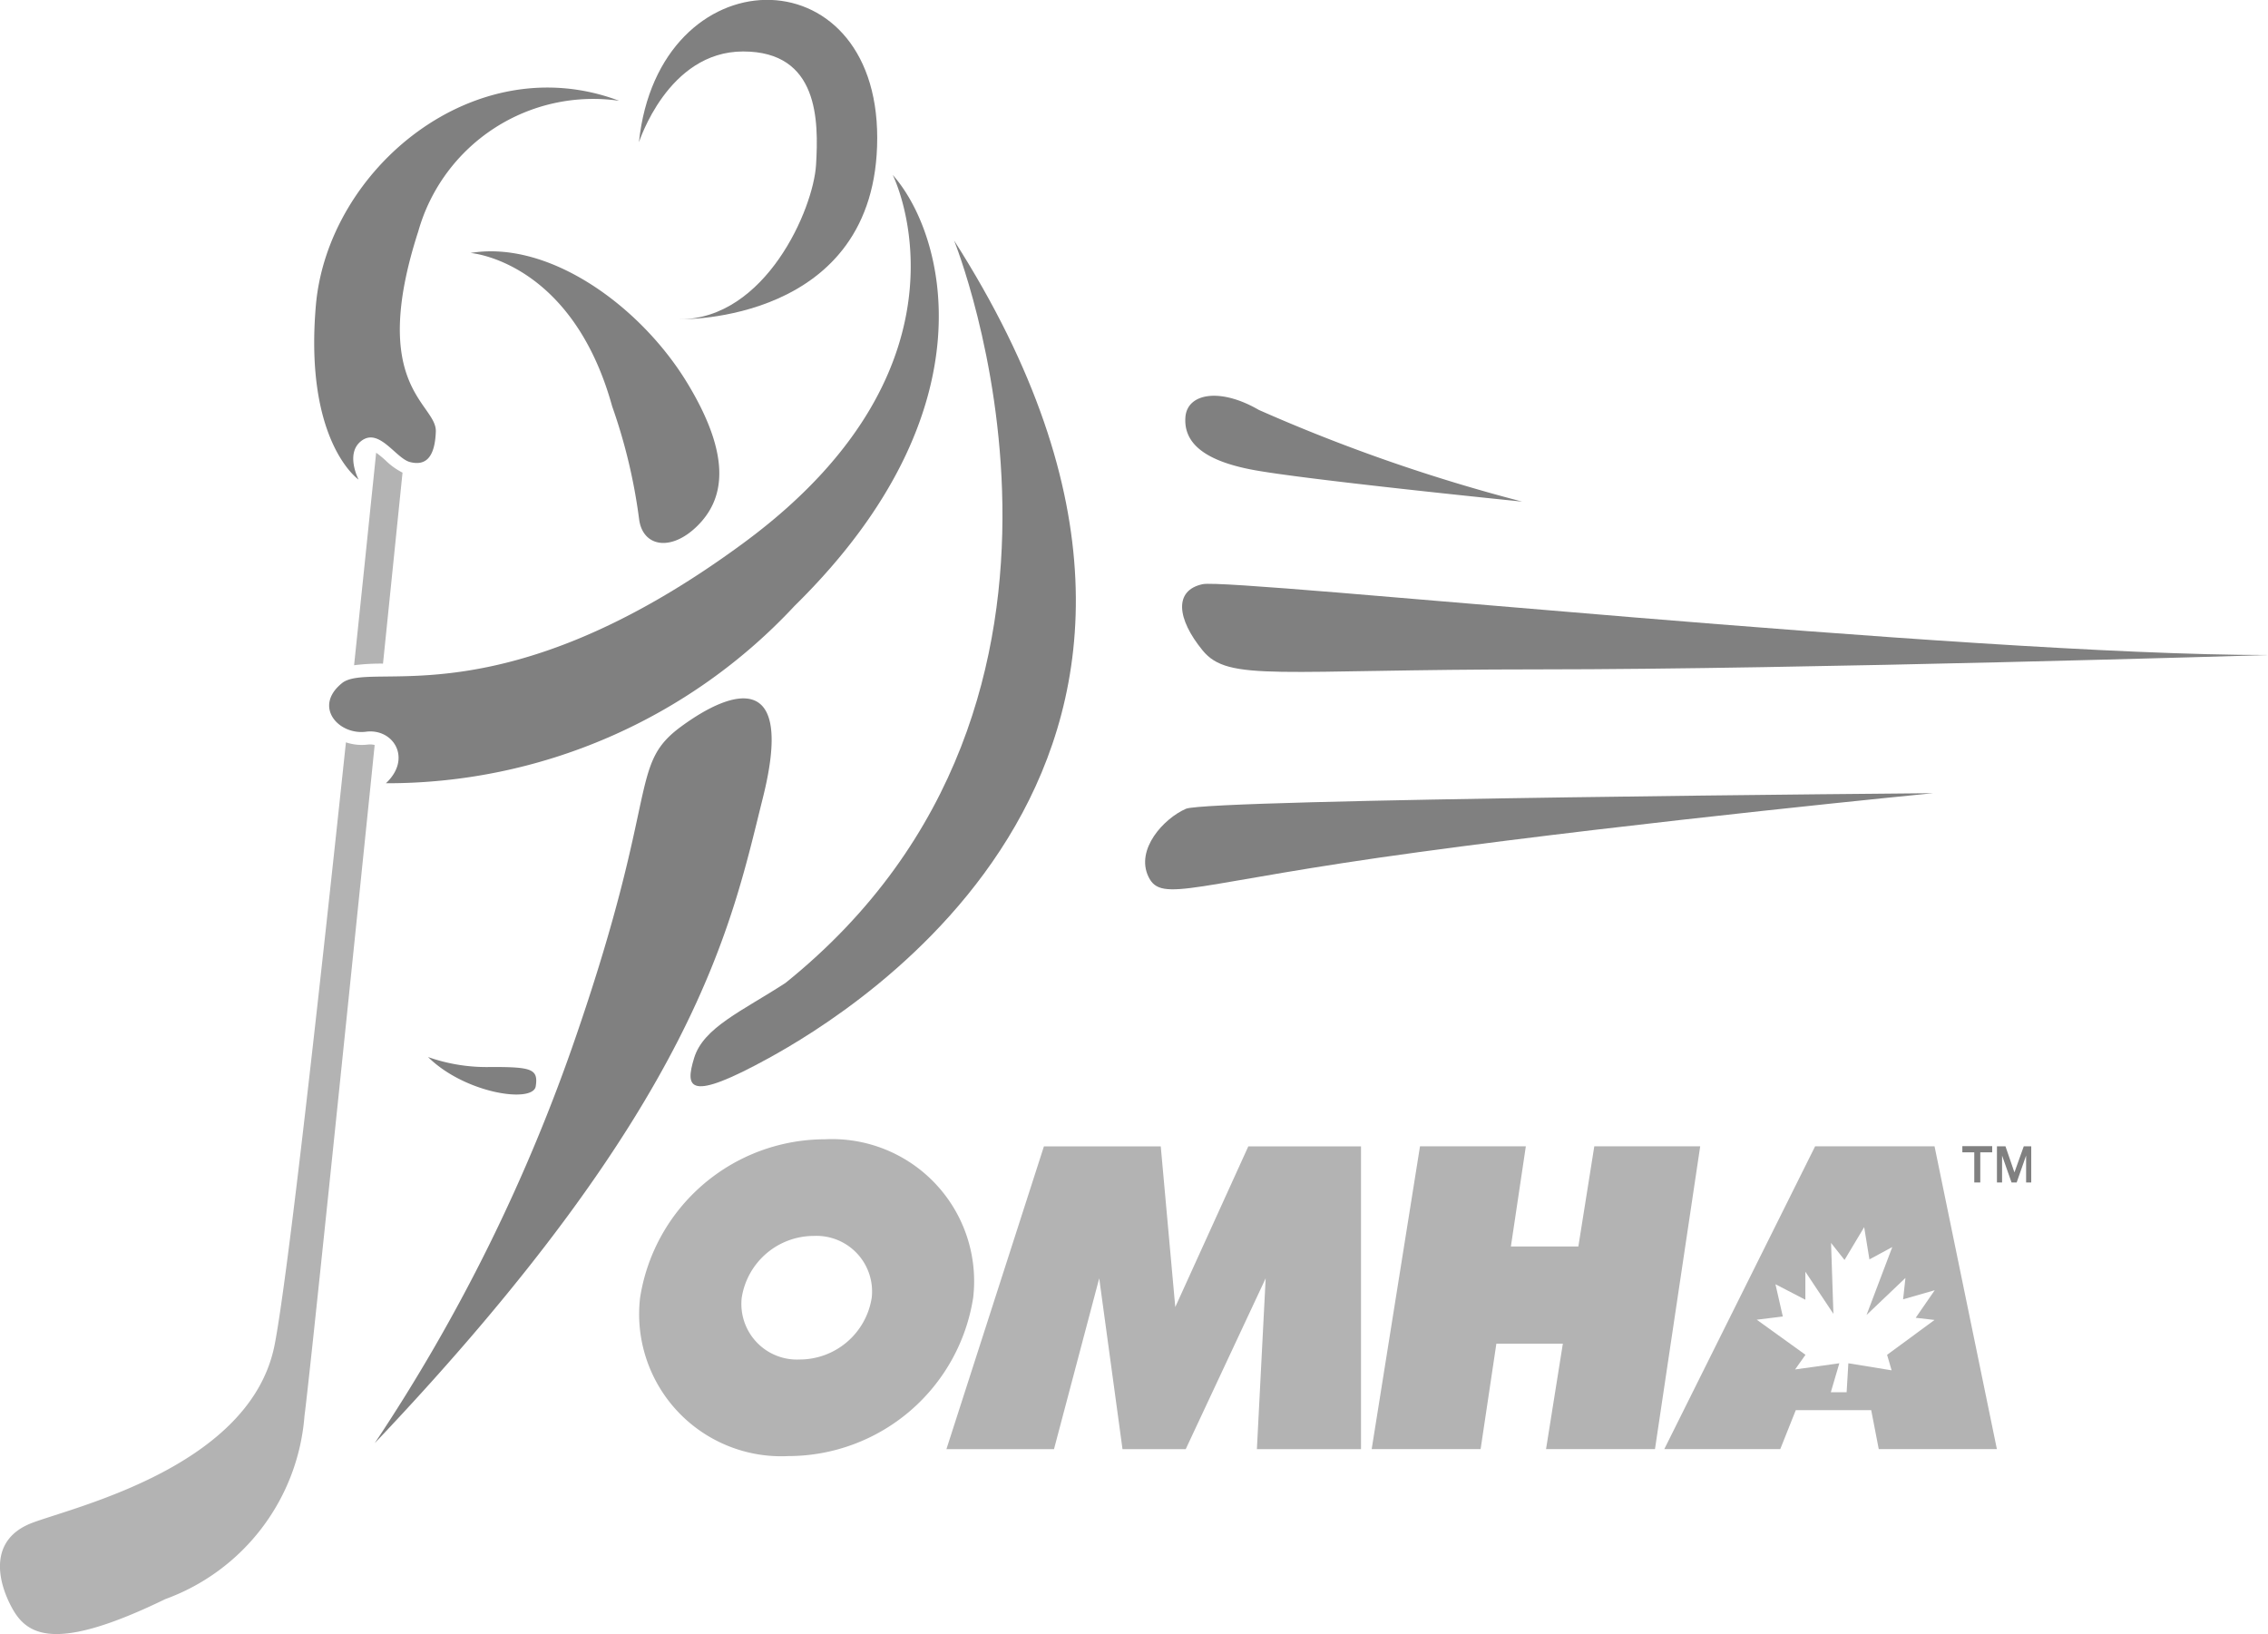<svg xmlns="http://www.w3.org/2000/svg" width="36.708" height="26.445" viewBox="0 0 36.708 26.445"><g transform="translate(-1020.796 64.062)"><path d="M1032.824-63.229c1.223,0,1.223,1.116,1.18,1.834s-.817,2.5-2.21,2.5c0,0,3.2.078,3.2-2.936s-3.537-2.964-3.857.071C1031.14-61.758,1031.6-63.229,1032.824-63.229Z" fill="gray"/><path d="M1031.14-55.66c.057.446.512.531.938.114s.588-1.09-.161-2.322-2.227-2.312-3.506-2.1c0,0,1.639.123,2.293,2.482A8.943,8.943,0,0,1,1031.14-55.66Z" fill="gray"/><path d="M1026.6-56.3s-.228-.436.056-.635.55.294.777.351.4-.038.417-.493-1.1-.72-.284-3.241a2.942,2.942,0,0,1,3.251-2.113c-2.341-.882-4.72,1.108-4.909,3.316S1026.6-56.3,1026.6-56.3Z" fill="gray"/><path d="M1032.831-55.275c-3.937,2.9-6.031,1.89-6.5,2.269s-.057.843.389.786.748.436.322.834a9.01,9.01,0,0,0,6.615-2.871c3.241-3.184,2.416-6.046,1.587-6.975C1035.248-61.232,1036.769-58.174,1032.831-55.275Z" fill="gray"/><path d="M1033.509-48.154c-.7.455-1.327.72-1.478,1.213s-.095.72,1.213,0,8.32-4.89,2.994-13.229C1036.238-60.17,1039.233-52.76,1033.509-48.154Z" fill="gray"/><path d="M1031.822-52.305c-.853.626-.341,1.043-1.687,4.966a28.551,28.551,0,0,1-3.274,6.633c5.236-5.515,5.771-8.4,6.283-10.447S1032.675-52.93,1031.822-52.305Z" fill="gray"/><path d="M1027.724-46.955c.6.592,1.7.753,1.743.473s-.066-.312-.715-.312A2.855,2.855,0,0,1,1027.724-46.955Z" fill="gray"/><path d="M1043.763-50.272c3.667-.5,8.32-.953,8.32-.953s-11.732.095-12.092.252-.82.658-.607,1.1S1040.095-49.775,1043.763-50.272Z" fill="gray"/><path d="M1045.707-53.229c4.247,0,11.8-.232,11.8-.232-4.9,0-16.776-1.246-17.245-1.147s-.42.562,0,1.074S1041.46-53.229,1045.707-53.229Z" fill="gray"/><path d="M1041.048-56.463c.8.157,4.385.519,4.385.519a27.8,27.8,0,0,1-4.265-1.485c-.625-.363-1.158-.27-1.186.12S1040.244-56.619,1041.048-56.463Z" fill="gray"/><path d="M1039.818-42.909l-.235-2.6h-1.891l-1.578,4.9h1.741l.732-2.765.377,2.765h1.023l1.294-2.765-.142,2.765h1.685v-4.9H1041Z" fill="#b3b3b3"/><path d="M1046.6-45.51l-.258,1.621h-1.092l.242-1.621h-1.713l-.782,4.9h1.763l.255-1.706h1.076l-.272,1.706h1.763l.732-4.9Z" fill="#b3b3b3"/><path d="M1051.647-45.51h-1.473l-2.441,4.9h1.877l.251-.63h1.221l.122.63h1.912l-1.009-4.9Zm.46,2.81-.768.564.073.251-.7-.114-.028.469h-.256l.138-.469-.716.1.168-.237-.789-.568.422-.052-.119-.522.484.251v-.454l.454.682-.038-1.147.218.275.318-.531.085.522.37-.2-.417,1.1.63-.6-.038.346.512-.147-.308.446Z" fill="#b3b3b3"/><path d="M1052.847-44.925v-.488h.193v-.1h-.483v.1h.193v.488Z" fill="gray"/><path d="M1053.588-45.51h-.037l-.151.422-.145-.422h-.138v.585h.083v-.436l.153.436h.083l.153-.436v.436h.083v-.585h-.083Z" fill="gray"/><path d="M1034.147-45.624a3.032,3.032,0,0,0-2.991,2.564,2.3,2.3,0,0,0,2.4,2.563,3.031,3.031,0,0,0,2.991-2.563A2.3,2.3,0,0,0,1034.147-45.624Zm.758,2.564a1.182,1.182,0,0,1-1.167,1,.9.9,0,0,1-.937-1,1.182,1.182,0,0,1,1.167-1A.9.9,0,0,1,1034.905-43.06Z" fill="#b3b3b3"/><path d="M1027.035-56.612a1.568,1.568,0,0,0-.151-.123l-.045.438-.04.383c-.074.724-.168,1.624-.272,2.618a3.462,3.462,0,0,1,.468-.026c.131-1.276.242-2.368.316-3.091A1.115,1.115,0,0,1,1027.035-56.612Z" fill="#b3b3b3"/><path d="M1026.75-52.012a.813.813,0,0,1-.355-.036c-.416,3.925-.939,8.648-1.154,9.75-.384,1.962-3.213,2.616-3.917,2.879s-.582.924-.334,1.379.711.718,2.481-.142a3.436,3.436,0,0,0,2.253-2.964c.081-.608.61-5.73,1.054-10.055l.025-.243.057-.561A.307.307,0,0,0,1026.75-52.012Z" fill="#b3b3b3"/></g></svg>